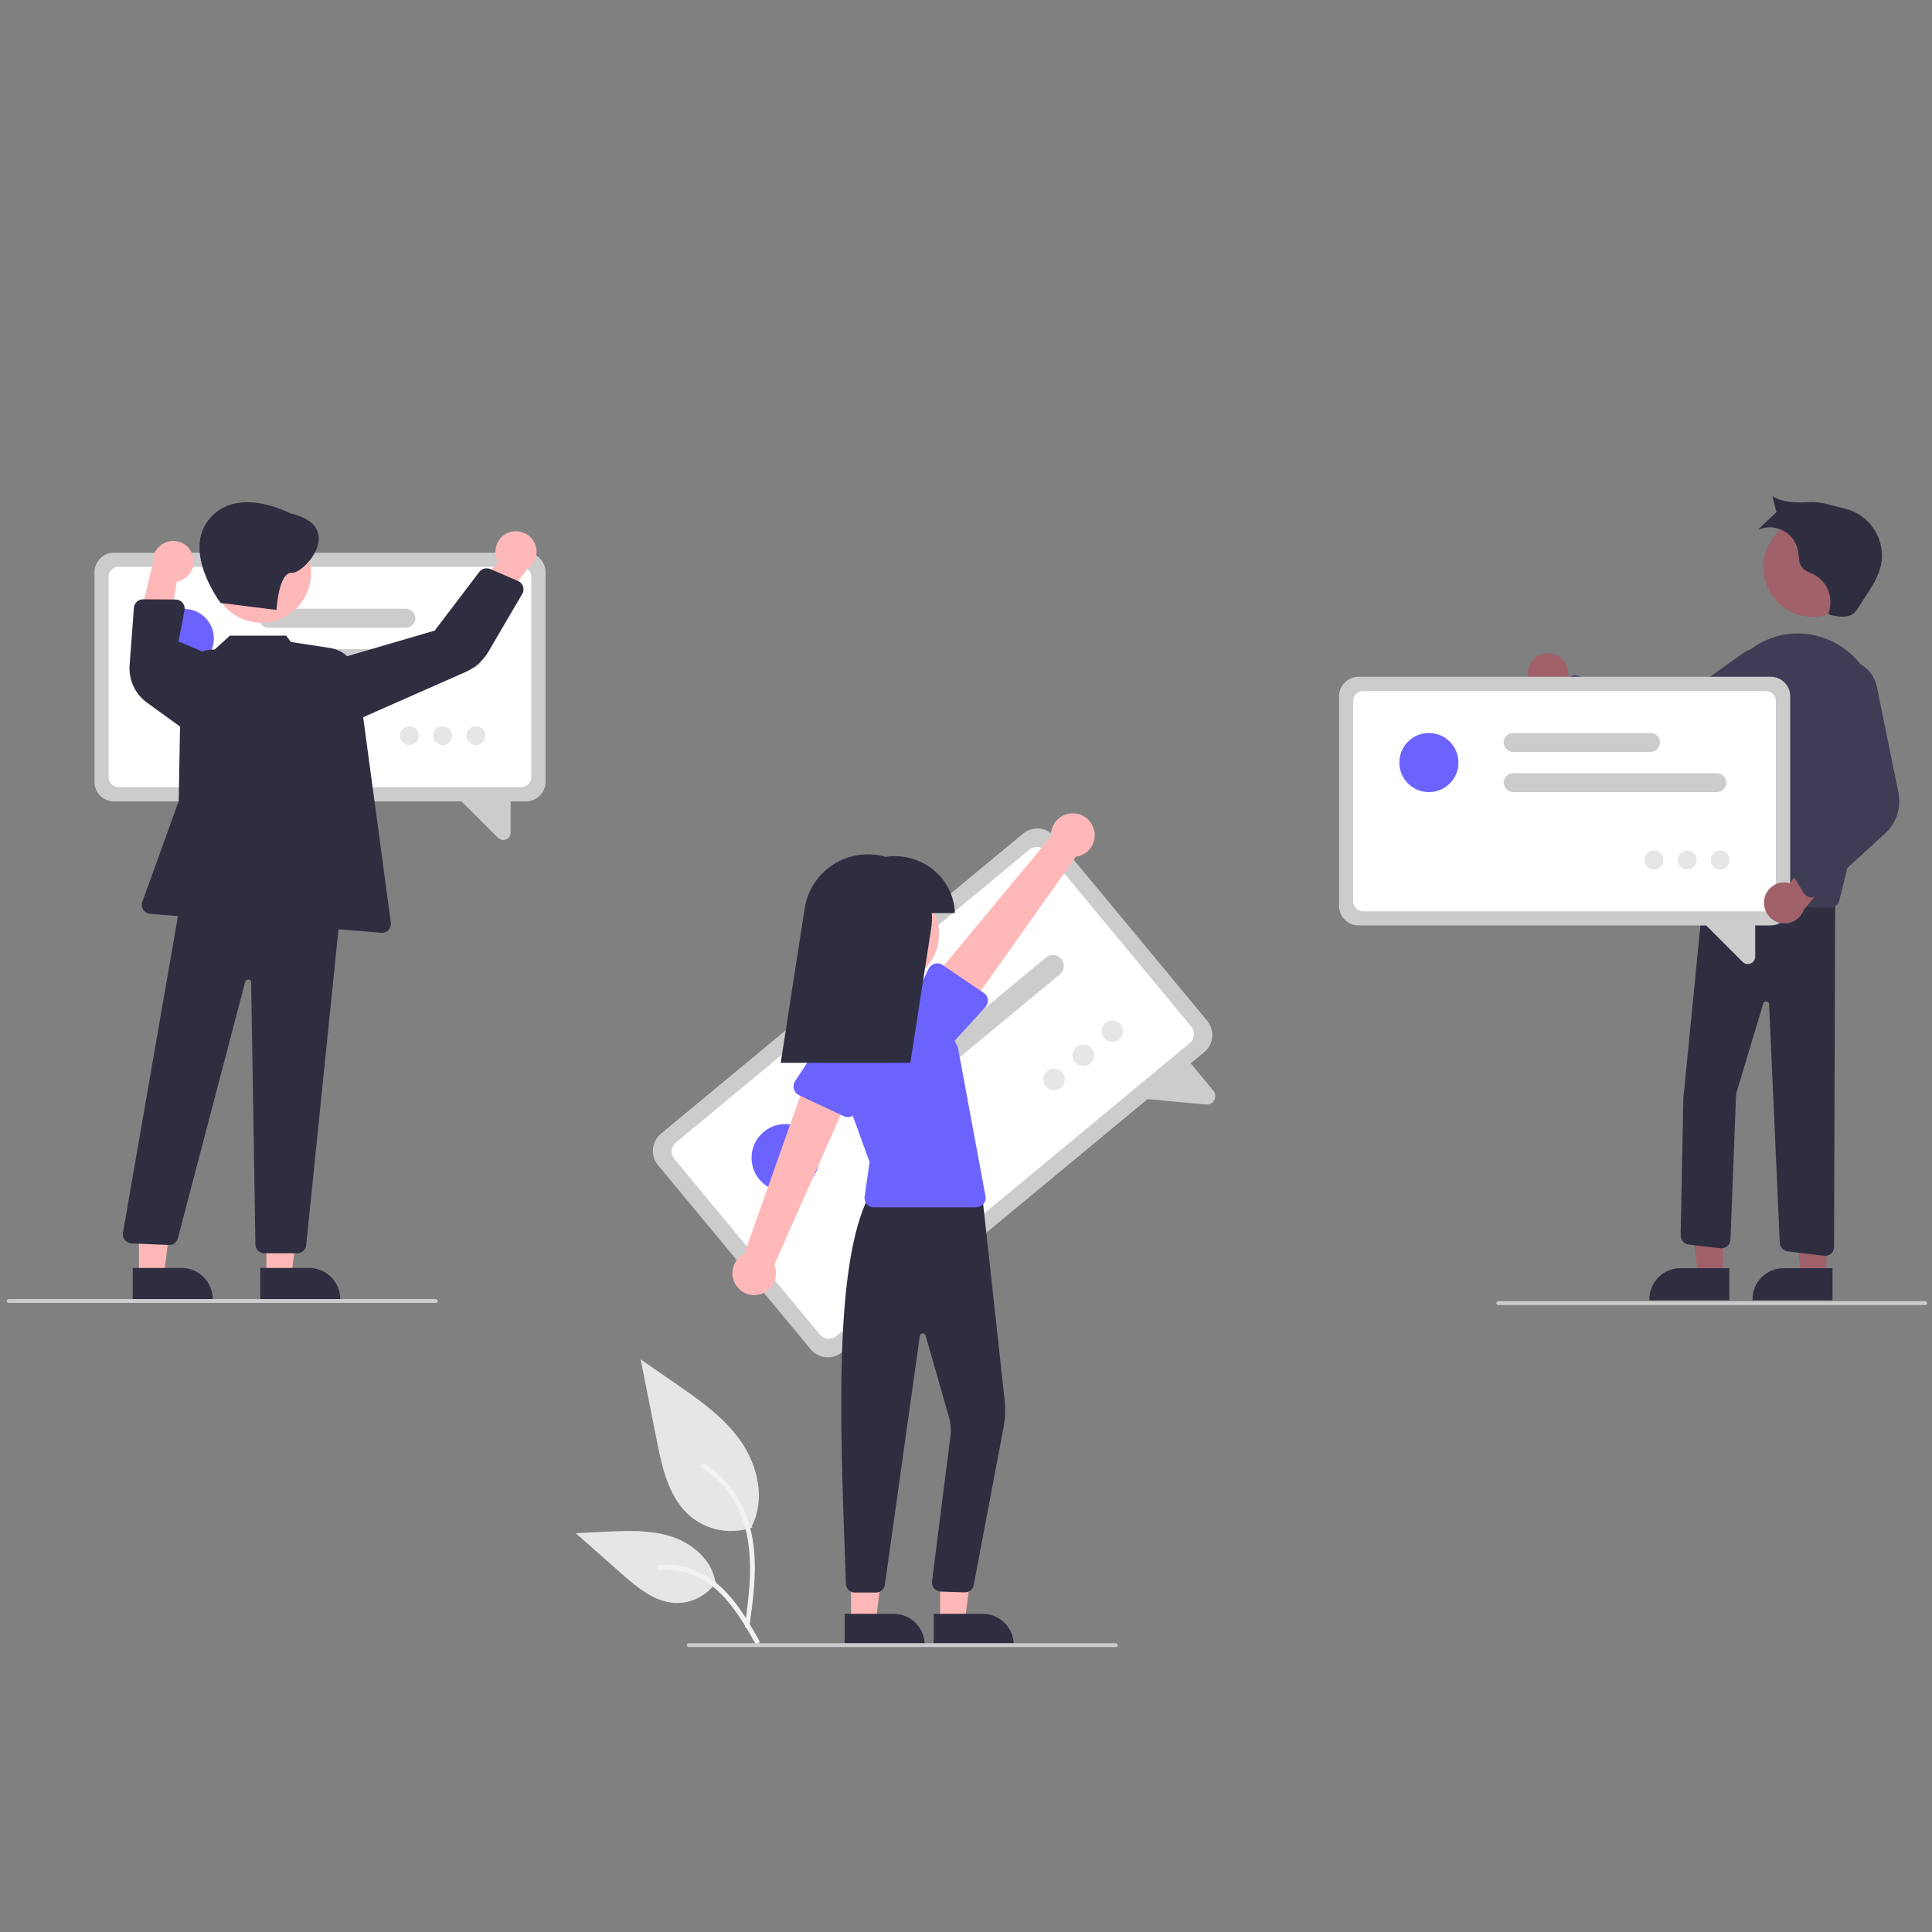 <?xml version="1.0" encoding="utf-8"?>
<!-- Generator: Adobe Illustrator 24.1.1, SVG Export Plug-In . SVG Version: 6.00 Build 0)  -->
<svg version="1.1" id="Layer_1" xmlns="http://www.w3.org/2000/svg" xmlns:xlink="http://www.w3.org/1999/xlink" x="0px" y="0px"
	 viewBox="0 0 1000 1000" enable-background="new 0 0 1000 1000" xml:space="preserve">
<rect x="0" y="0" width="1000" height="1000" fill="#808080" stroke="none"/>
<path fill="#E6E6E6" d="M389.4,790.6c-10.9,3.8-23,1.7-31.9-5.6c-11.2-9.4-14.7-24.8-17.5-39.1l-8.4-42.3l17.6,12.2
	c12.7,8.7,25.7,17.8,34.4,30.4s12.6,29.9,5.6,43.6"/>
<path fill="#F2F2F2" d="M387.9,841.8c1.8-13,3.6-26.2,2.4-39.3c-1.1-11.7-4.7-23.1-11.9-32.4c-3.9-5-8.5-9.2-13.8-12.5
	c-1.4-0.9-2.7,1.3-1.3,2.2c9.2,5.8,16.3,14.4,20.3,24.5c4.4,11.2,5.1,23.5,4.4,35.4c-0.5,7.2-1.4,14.4-2.4,21.5
	c-0.2,0.7,0.2,1.3,0.9,1.6C387,842.8,387.7,842.4,387.9,841.8L387.9,841.8z"/>
<path fill="#E6E6E6" d="M370.7,818.8c-4.7,7.1-12.7,11.2-21.2,10.9c-10.7-0.5-19.7-8-27.7-15.1l-23.8-21l15.8-0.8
	c11.3-0.5,22.9-1,33.7,2.5c10.8,3.5,20.7,11.9,22.7,23.1"/>
<path fill="#F2F2F2" d="M393,849.2c-8.6-15.2-18.6-32.1-36.4-37.5c-5-1.5-10.1-2-15.3-1.6c-1.6,0.1-1.2,2.6,0.4,2.5
	c8.6-0.7,17.3,1.6,24.4,6.5c6.9,4.7,12.2,11.2,16.8,18.1c2.8,4.2,5.3,8.6,7.8,13C391.4,851.7,393.8,850.7,393,849.2L393,849.2z"/>
<path fill="#CCCCCC" d="M623.3,544.6L435.9,699.9c-4.9,4.1-12.2,3.4-16.3-1.5l-79-95.3c-4.1-4.9-3.4-12.2,1.5-16.3l187.4-155.3
	c4.9-4.1,12.2-3.4,16.3,1.5l79,95.3C628.9,533.3,628.2,540.5,623.3,544.6z"/>
<path fill="#FFFFFF" d="M615.8,539.9l-183,151.7c-2.5,2.1-6.3,1.7-8.4-0.8l-75.4-91c-2.1-2.5-1.7-6.3,0.8-8.4l183.1-151.7
	c2.5-2.1,6.3-1.7,8.4,0.8l75.4,91C618.7,534.1,618.3,537.8,615.8,539.9z"/>
<path fill="#CCCCCC" d="M624.2,571.7l-37.7-3.5l27-21.2l14.5,17.5c1.2,1.4,1.4,3.3,0.5,4.9c-0.3,0.5-0.7,1-1.1,1.4
	C626.5,571.5,625.4,571.8,624.2,571.7z"/>
<path fill="#CCCCCC" d="M548.6,504.3L456,581c-2.4,2-5.9,1.6-7.9-0.7s-1.6-5.9,0.7-7.9l92.6-76.8c2.4-2,5.9-1.6,7.9,0.7
	S551,502.3,548.6,504.3L548.6,504.3z"/>
<path fill="#CCCCCC" d="M503.3,510.9l-62.5,51.8c-2.4,2-5.9,1.6-7.9-0.7s-1.6-5.9,0.7-7.9l0,0l62.5-51.8c2.4-2,5.9-1.6,7.9,0.7
	C506,505.5,505.7,509,503.3,510.9L503.3,510.9L503.3,510.9z"/>
<circle fill="#6C63FF" cx="406.5" cy="599.3" r="17.5"/>
<circle fill="#E6E6E6" cx="545.6" cy="558.7" r="5.6"/>
<circle fill="#E6E6E6" cx="560.7" cy="546.2" r="5.6"/>
<circle fill="#E6E6E6" cx="575.7" cy="533.7" r="5.6"/>
<polygon fill="#FFB8B8" points="486.6,839.5 499.4,839.5 505.5,790 486.6,790 "/>
<path fill="#2F2E41" d="M483.3,835.3h25.3l0,0c8.9,0,16.1,7.2,16.1,16.1l0,0v0.5h-41.4L483.3,835.3z"/>
<polygon fill="#FFB8B8" points="440.5,839.5 453.3,839.5 459.4,790 440.5,790 "/>
<path fill="#2F2E41" d="M437.2,835.3h25.3l0,0c8.9,0,16.1,7.2,16.1,16.1l0,0v0.5h-41.4V835.3z"/>
<path fill="#2F2E41" d="M453.4,824.3L453.4,824.3h-10.9c-2.5,0-4.6-2-4.7-4.5l-0.3-9.6c-2.8-76.4-5.6-155.4,12.1-190.9l0.1-0.3
	l58.5-2.1l11.8,107.8c0.5,4.6,0.3,9.3-0.5,13.8l-15.5,81.9c-0.4,2.3-2.5,3.9-4.8,3.8l-12.3-0.4c-2.6-0.1-4.6-2.3-4.5-4.9
	c0-0.1,0-0.2,0-0.3l9.6-75.7c0.3-3.3,0-6.6-0.9-9.7l-12-41.9c-0.2-0.8-1.1-1.3-1.9-1.1c-0.6,0.2-1,0.7-1.1,1.3L458,820.3
	C457.7,822.6,455.7,824.3,453.4,824.3z"/>
<circle fill="#FFB8B8" cx="460.4" cy="483.4" r="25.7"/>
<path fill="#6C63FF" d="M505.4,624.9h-53.2c-2.6,0-4.7-2.1-4.7-4.7c0-0.2,0-0.5,0-0.7l2.6-18L434.7,559
	c-5.9-16.2,2.5-34.2,18.7-40.1c2.1-0.8,4.3-1.3,6.5-1.6l0,0c13.5-1.9,26.7,5.3,32.5,17.6l3.4,7.2l14.3,77.1c0.5,2.6-1.2,5-3.8,5.5
	C506,624.8,505.7,624.9,505.4,624.9L505.4,624.9z"/>
<path fill="#FFB8B8" d="M393,670c6-1.4,9.8-7.5,8.4-13.5c-0.1-0.7-0.4-1.3-0.6-1.9l41.5-93.7l-23.7-6l-33.3,94
	c-5.6,2.8-7.8,9.7-5,15.2C382.7,668.8,387.9,671.3,393,670L393,670z"/>
<path fill="#6C63FF" d="M436.7,577.7l-23.1-10.8c-2.5-1.2-3.6-4.2-2.4-6.7c0.1-0.2,0.2-0.4,0.4-0.7l14-21.2c3.3-7,11.7-10,18.7-6.6
	c7,3.3,9.9,11.6,6.7,18.6l-7.3,24.3c-0.8,2.7-3.6,4.2-6.3,3.4C437.1,577.9,436.9,577.8,436.7,577.7L436.7,577.7z"/>
<path fill="#FFB8B8" d="M566.1,428.9c1.9,5.9-1.4,12.3-7.3,14.1c-0.6,0.2-1.3,0.4-1.9,0.4l-59.3,83.6l-17.3-17.3L544,433
	c-0.4-6.2,4.3-11.6,10.5-12C559.7,420.6,564.5,423.9,566.1,428.9L566.1,428.9z"/>
<path fill="#6C63FF" d="M511.3,517.3c0.2,1.5-0.3,2.9-1.3,4l-17.1,18.7c-4.3,6.4-13,8.1-19.5,3.8c-6.4-4.3-8.1-13-3.8-19.4l11-22.9
	c1.2-2.5,4.2-3.6,6.7-2.4c0.2,0.1,0.4,0.2,0.6,0.4l21.1,14.3C510.3,514.5,511.1,515.8,511.3,517.3z"/>
<path fill="#2F2E41" d="M494.2,472.6c0-2.3-0.3-4.6-1-6.9c-4.1-15.3-19.5-24.5-34.8-22.2c-3-0.9-6.1-1.3-9.2-1.3l0,0
	c-16.3,0-30.2,11.9-32.7,28l-12.4,79.9h67.1l10.8-69.7c0.4-2.6,0.5-5.2,0.3-7.8L494.2,472.6L494.2,472.6z"/>
<path fill="#CCCCCC" d="M577.5,852.5h-221c-0.6,0-1-0.5-1-1s0.5-1,1-1h221c0.6,0,1,0.5,1,1C578.6,852.1,578.1,852.5,577.5,852.5z"/>
<path fill="#A0616A" d="M800.2,338.2c5.8-0.6,10.9,3.7,11.5,9.5c0.1,0.6,0.1,1.2,0,1.9l34.3,15.1l-16.3,10.5l-30-15.9
	c-5.8-0.9-9.8-6.2-8.9-12C791.4,342.3,795.3,338.6,800.2,338.2L800.2,338.2z"/>
<circle fill="#A0616A" cx="938.4" cy="293.6" r="25.7"/>
<polygon fill="#A0616A" points="891.8,660.5 879,660.5 872.9,611 891.8,611 "/>
<path fill="#2F2E41" d="M895.1,673h-41.4v-0.5c0-8.9,7.2-16.1,16.1-16.1l0,0l0,0h25.3V673z"/>
<polygon fill="#A0616A" points="945.3,660.5 932.4,660.5 926.3,611 945.3,611 "/>
<path fill="#2F2E41" d="M948.5,673h-41.4v-0.5c0-8.9,7.2-16.1,16.1-16.1l0,0l0,0h25.3V673z"/>
<path fill="#2F2E41" d="M944.7,650c-0.2,0-0.4,0-0.6,0l-18.8-2.3c-2.3-0.3-4-2.2-4.1-4.4l-5.5-123.4c0-0.9-0.8-1.5-1.7-1.5
	c-0.6,0-1.1,0.4-1.3,0.9l-14.1,46.9l-2.9,75.4c-0.1,2.6-2.3,4.6-4.9,4.5c-0.1,0-0.3,0-0.4,0l-16.3-1.9c-2.4-0.3-4.2-2.3-4.2-4.8
	l1.4-70.9l11-111.4l0.5,0l67.1,2.6l-0.6,185.6C949.4,647.9,947.3,650,944.7,650z"/>
<path fill="#3F3D56" d="M947.4,469.8c0,0-0.1,0-0.1,0l-67.5-1.8c-2.6-0.1-4.7-2.2-4.6-4.8c0-0.2,0-0.3,0-0.5l13-95.5
	c1.6-13,8.8-24.8,19.6-32.3c9.5-6.5,21.4-8.7,32.6-5.8c23.6,6,37.7,31.3,31.5,56.4L952,466.2C951.5,468.3,949.6,469.8,947.4,469.8z"
	/>
<path fill="#3F3D56" d="M858.8,394c-4.5,0-8.8-1.3-12.5-3.7l-39.4-25.8c-2.2-1.4-2.8-4.4-1.4-6.5c0.2-0.2,0.3-0.5,0.5-0.7l5.9-6.3
	c1.3-1.4,3.4-1.9,5.2-1.1l44,17.5l40.8-29.1c7.6-5.4,18.2-3.7,23.6,3.9s3.7,18.2-3.9,23.6c-0.8,0.5-1.6,1-2.4,1.5l-50.4,24.5
	C865.7,393.2,862.3,394,858.8,394z"/>
<path fill="#2F2E41" d="M947.3,318.3c4.4,1,9.7,1.8,12.8-1.4c0.6-0.6,1-1.3,1.5-2l4.1-6.3c3.1-4.8,6.3-9.7,7.7-15.3
	c3.2-13.4-5.1-26.8-18.4-30c-0.1,0-0.2,0-0.3-0.1c-6.1-1.4-12.1-3.7-18.4-3.3c-6.3,0.4-13.6,0.3-18.9-3.1c0.3,1.5,2.1,8.3,2.1,8.3
	s-7.9,7.3-9.5,9.1c7.5-3.3,16.3,0.1,19.6,7.5c0.5,1.2,0.9,2.4,1.1,3.6c0.5,2.8,0.2,5.8,1.8,8.1c1.5,2.1,4.3,2.9,6.7,4.1
	c7,4,10,12.4,7.2,20L947.3,318.3z"/>
<path fill="#CCCCCC" d="M916.4,479H703.2c-5.6,0-10.1-4.5-10.1-10.1V360.4c0-5.6,4.5-10.1,10.1-10.1h213.3c5.6,0,10.1,4.5,10.1,10.1
	v108.5C926.5,474.5,922,479,916.4,479z"/>
<path fill="#FFFFFF" d="M914,471.7H705.6c-2.9,0-5.2-2.3-5.2-5.2V362.9c0-2.9,2.3-5.2,5.2-5.2H914c2.9,0,5.2,2.3,5.2,5.2v103.6
	C919.2,469.3,916.8,471.7,914,471.7z"/>
<path fill="#CCCCCC" d="M901.9,497.8l-23.4-23.4l30,0.8v19.9c0,1.6-0.9,3-2.4,3.6c-0.5,0.2-1,0.3-1.5,0.3
	C903.6,499,902.6,498.5,901.9,497.8z"/>
<path fill="#CCCCCC" d="M888.6,410H783.2c-2.7,0-4.9-2.2-4.9-4.9c0-2.7,2.2-4.9,4.9-4.9h105.4c2.7,0,4.9,2.2,4.9,4.9
	C893.5,407.8,891.3,410,888.6,410z"/>
<path fill="#CCCCCC" d="M854.3,389.2h-71.1c-2.7,0-4.9-2.2-4.9-4.9c0-2.7,2.2-4.9,4.9-4.9h71.1c2.7,0,4.9,2.2,4.9,4.9
	C859.2,387,857,389.2,854.3,389.2z"/>
<circle fill="#6C63FF" cx="739.6" cy="394.7" r="15.3"/>
<circle fill="#E6E6E6" cx="856.1" cy="445.1" r="4.9"/>
<circle fill="#E6E6E6" cx="873.3" cy="445.1" r="4.9"/>
<circle fill="#E6E6E6" cx="890.4" cy="445.1" r="4.9"/>
<path fill="#A0616A" d="M913.1,466.1c0.6-5.8,5.8-10,11.6-9.3c0.6,0.1,1.2,0.2,1.8,0.4l21.8-30.5l7,18.2L933.6,471
	c-2,5.5-8.1,8.3-13.6,6.3C915.4,475.6,912.6,471,913.1,466.1z"/>
<path fill="#3F3D56" d="M938.1,464.5c-0.3,0-0.7,0-1,0c-1.4-0.2-2.6-1-3.4-2.2l-4.6-7.3c-1-1.6-1-3.7,0.2-5.3l27.9-38.3L939,364.7
	c-3.4-8.5,0.7-18.2,9.2-21.7l0,0c8.6-3.6,18.5,0.4,22.2,9.1c0.4,1,0.8,2.1,1,3.1l11.2,54.9c1.6,7.9-1,16-7,21.4l-34.8,31.8
	C940.1,464,939.1,464.4,938.1,464.5z"/>
<path fill="#CCCCCC" d="M996.5,675.5h-221c-0.6,0-1-0.5-1-1s0.5-1,1-1h221c0.6,0,1,0.5,1,1C997.6,675,997.1,675.5,996.5,675.5z"/>
<path fill="#CCCCCC" d="M272.3,414.8H59c-5.6,0-10.1-4.5-10.1-10.1V296.2c0-5.6,4.5-10.1,10.1-10.1h213.3c5.6,0,10.1,4.5,10.1,10.1
	v108.5C282.4,410.2,277.8,414.8,272.3,414.8z"/>
<path fill="#FFFFFF" d="M269.8,407.4H61.4c-2.9,0-5.2-2.3-5.2-5.2V298.6c0-2.9,2.3-5.2,5.2-5.2h208.4c2.9,0,5.2,2.3,5.2,5.2v103.6
	C275,405.1,272.7,407.4,269.8,407.4z"/>
<path fill="#CCCCCC" d="M257.7,433.6l-23.4-23.4l30,0.8v19.9c0,1.6-0.9,3-2.4,3.6c-0.5,0.2-1,0.3-1.5,0.3
	C259.4,434.7,258.5,434.3,257.7,433.6z"/>
<path fill="#CCCCCC" d="M244.4,345.8H139c-2.7,0-4.9-2.2-4.9-4.9c0-2.7,2.2-4.9,4.9-4.9h105.4c2.7,0,4.9,2.2,4.9,4.9
	S247.1,345.8,244.4,345.8z"/>
<path fill="#CCCCCC" d="M210.1,324.9H139c-2.7,0-4.9-2.2-4.9-4.9c0-2.7,2.2-4.9,4.9-4.9h71.1c2.7,0,4.9,2.2,4.9,4.9
	C215,322.7,212.8,324.9,210.1,324.9L210.1,324.9z"/>
<circle fill="#6C63FF" cx="95.4" cy="330.5" r="15.3"/>
<circle fill="#E6E6E6" cx="211.9" cy="380.8" r="4.9"/>
<circle fill="#E6E6E6" cx="229.1" cy="380.8" r="4.9"/>
<circle fill="#E6E6E6" cx="246.3" cy="380.8" r="4.9"/>
<path fill="#FFB8B8" d="M263.4,275.6c-5.5,2-8.3,8-6.3,13.5c0.2,0.6,0.5,1.1,0.8,1.7l-24.5,28.3l19.3,2.5l20.3-27.2
	c4.9-3.3,6.2-9.8,2.9-14.7C273.2,275.6,268,274,263.4,275.6z"/>
<path fill="#FFB8B8" d="M99.6,287c2,5.5-0.9,11.5-6.3,13.5c-0.6,0.2-1.2,0.4-1.8,0.5l-6.1,36.9l-14.3-13.2l8-33
	c-0.6-5.8,3.6-11,9.4-11.6C93.4,279.5,98,282.4,99.6,287L99.6,287z"/>
<polygon fill="#FFB8B8" points="137.9,660.5 150.8,660.5 156.9,611 137.9,611 "/>
<path fill="#2F2E41" d="M134.7,656.3H160l0,0c8.9,0,16.1,7.2,16.1,16.1l0,0v0.5h-41.4V656.3z"/>
<polygon fill="#FFB8B8" points="71.9,660.5 84.8,660.5 90.9,611 71.9,611 "/>
<path fill="#2F2E41" d="M68.7,656.3H94l0,0c8.9,0,16.1,7.2,16.1,16.1l0,0v0.5H68.7V656.3z"/>
<circle fill="#FFB8B8" cx="135.3" cy="296.6" r="25.7"/>
<path fill="#2F2E41" d="M132.2,644.1L130,508.5c0-0.9-0.7-1.6-1.6-1.5c-0.7,0-1.3,0.5-1.5,1.2L92.1,640.8c-0.5,2.2-2.5,3.7-4.8,3.6
	l-19.2-0.8c-2.6-0.1-4.6-2.3-4.5-4.9c0-0.1,0-0.3,0-0.4l29.6-170.4l0.1-0.5l82.4,3.9l0.5,0l-17.7,173c-0.2,2.5-2.2,4.3-4.7,4.4h-17
	C134.3,648.7,132.2,646.6,132.2,644.1z"/>
<path fill="#2F2E41" d="M197.3,482.8l-119.6-9.8c-2.6-0.2-4.5-2.5-4.3-5.1c0-0.4,0.1-0.8,0.3-1.2l18.8-52.1l1.1-61.8
	c0.2-9.4,7.9-16.8,17.3-16.6c0.1,0,0.1,0,0.2,0l7.9-7.2h29.1l2.5,3.3l20.3,3.1c7.4,1.2,13.2,7.1,14.2,14.5l17.2,127.6
	c0.4,2.6-1.5,5-4,5.3c-0.2,0-0.4,0-0.6,0C197.5,482.8,197.4,482.8,197.3,482.8z"/>
<path fill="#2F2E41" d="M174,341.3l51-14.9l23.1-30.4c1.3-1.7,3.6-2.3,5.6-1.5l14.4,6.2c2.4,1,3.5,3.8,2.5,6.2
	c-0.1,0.2-0.2,0.4-0.3,0.5L253,337c-2.8,4.8-7.1,8.7-12.2,10.9l-60,26.5L174,341.3z"/>
<path fill="#2F2E41" d="M76.1,363.7c-6.2-4.5-9.6-11.8-9-19.5l2.2-29.6c0.2-2.5,2.2-4.4,4.7-4.4h0l16.9,0.1c2.6,0,4.7,2.1,4.7,4.8
	c0,0.3,0,0.6-0.1,0.9l-3.1,16l22.4,9.5L96,378.1L76.1,363.7z"/>
<path fill="#2F2E41" d="M150.2,265.7c0,0-26.9-14.5-41.6,2.6s5.6,43.8,5.6,43.8l28.9,3.6c0,0,1.1-19.6,7.9-19.2
	S179.2,272.2,150.2,265.7z"/>
<path fill="#CCCCCC" d="M225.5,674.4H4.5c-0.6,0-1-0.5-1-1s0.5-1,1-1h221c0.6,0,1.1,0.5,1.1,1C226.6,674,226.1,674.4,225.5,674.4z"
	/>
</svg>
